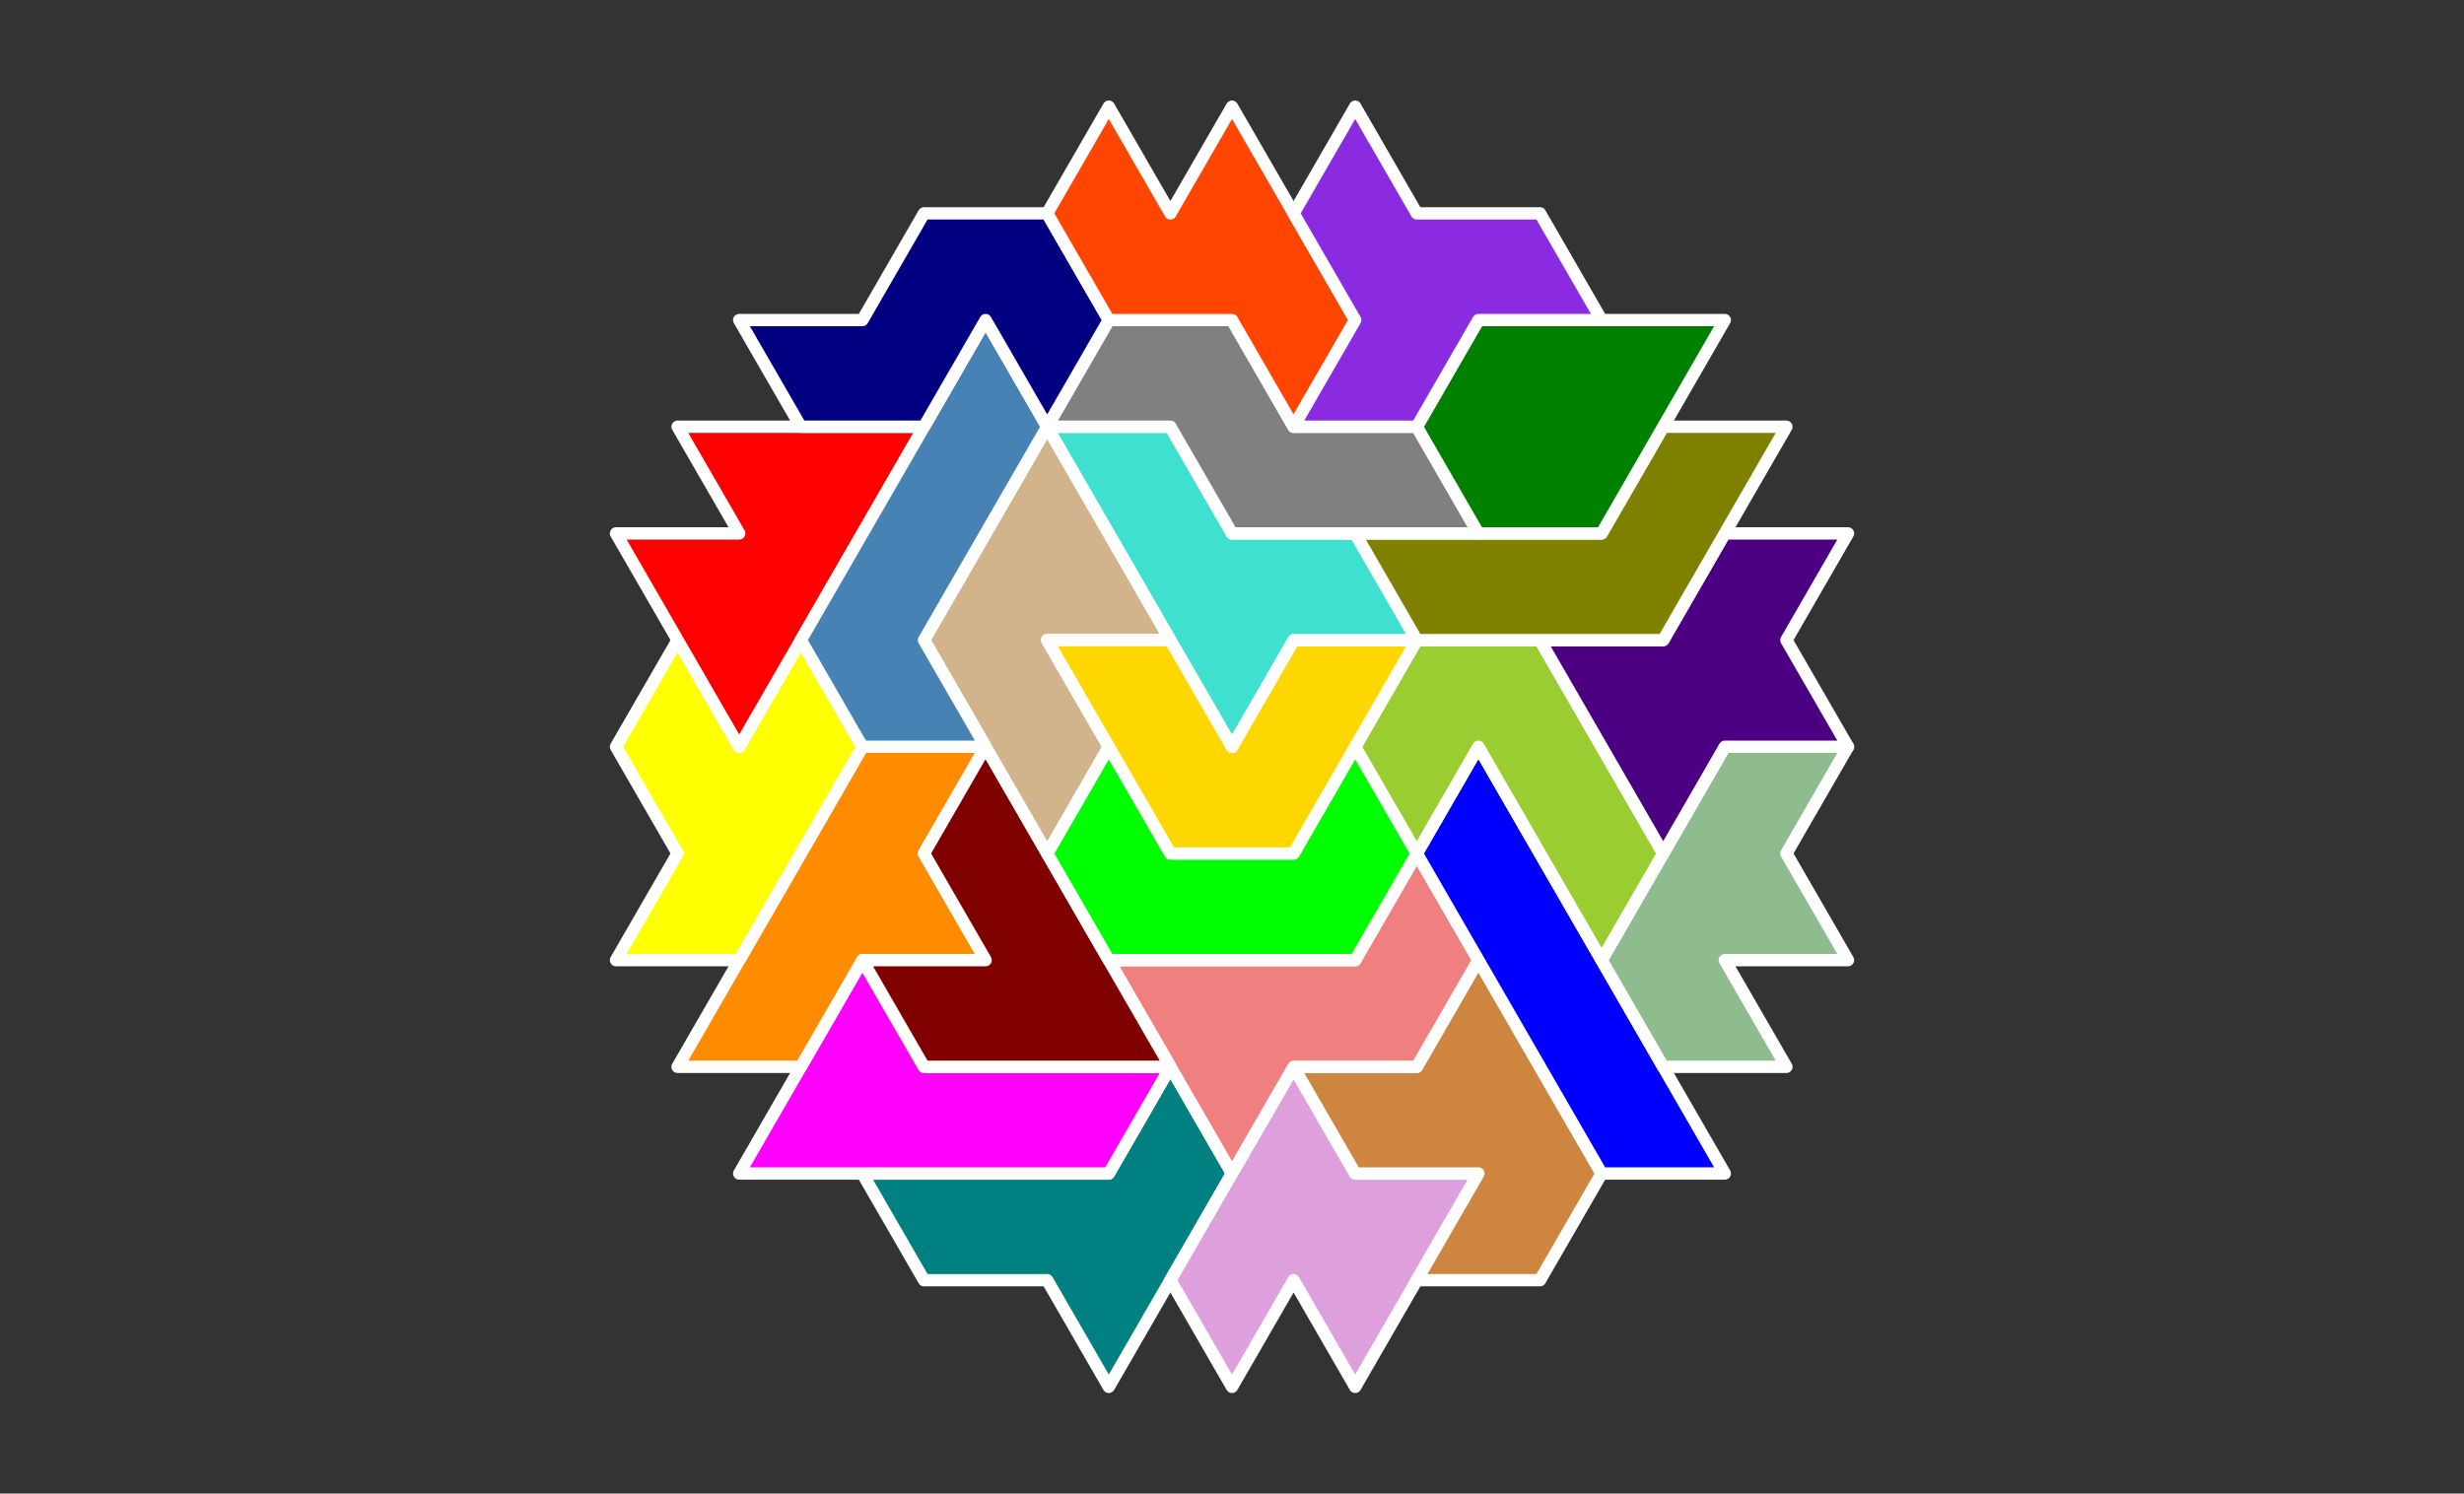 <?xml version="1.0" standalone="no"?>
<!-- Created by Polyform Puzzler (http://puzzler.sourceforge.net/) -->
<svg width="200.000" height="121.244"
     viewBox="0 0 200.000 121.244"
     xmlns="http://www.w3.org/2000/svg"
     xmlns:xlink="http://www.w3.org/1999/xlink">
<rect x="0" y="0" width="200.000" height="121.244" fill="#333333" stroke="none"/>
<g>
<polygon fill="teal" stroke="white"
         stroke-width="1" stroke-linejoin="round"
         points="85.000,103.923 90.000,112.583 100.000,95.263 95.000,86.603 90.000,95.263 70.000,95.263 75.000,103.923">
<desc>T7</desc>
</polygon>
<polygon fill="plum" stroke="white"
         stroke-width="1" stroke-linejoin="round"
         points="95.000,103.923 100.000,112.583 105.000,103.923 110.000,112.583 120.000,95.263 110.000,95.263 105.000,86.603">
<desc>B7</desc>
</polygon>
<polygon fill="peru" stroke="white"
         stroke-width="1" stroke-linejoin="round"
         points="115.000,103.923 125.000,103.923 130.000,95.263 120.000,77.942 115.000,86.603 105.000,86.603 110.000,95.263 120.000,95.263">
<desc>A7</desc>
</polygon>
<polygon fill="magenta" stroke="white"
         stroke-width="1" stroke-linejoin="round"
         points="60.000,95.263 90.000,95.263 95.000,86.603 75.000,86.603 70.000,77.942">
<desc>P7</desc>
</polygon>
<polygon fill="lightcoral" stroke="white"
         stroke-width="1" stroke-linejoin="round"
         points="95.000,86.603 100.000,95.263 105.000,86.603 115.000,86.603 120.000,77.942 115.000,69.282 110.000,77.942 90.000,77.942">
<desc>Q7</desc>
</polygon>
<polygon fill="blue" stroke="white"
         stroke-width="1" stroke-linejoin="round"
         points="125.000,86.603 130.000,95.263 140.000,95.263 120.000,60.622 115.000,69.282">
<desc>I7</desc>
</polygon>
<polygon fill="darkorange" stroke="white"
         stroke-width="1" stroke-linejoin="round"
         points="55.000,86.603 65.000,86.603 70.000,77.942 80.000,77.942 75.000,69.282 80.000,60.622 70.000,60.622">
<desc>E7</desc>
</polygon>
<polygon fill="maroon" stroke="white"
         stroke-width="1" stroke-linejoin="round"
         points="70.000,77.942 75.000,86.603 95.000,86.603 80.000,60.622 75.000,69.282 80.000,77.942">
<desc>G7</desc>
</polygon>
<polygon fill="darkseagreen" stroke="white"
         stroke-width="1" stroke-linejoin="round"
         points="130.000,77.942 135.000,86.603 145.000,86.603 140.000,77.942 150.000,77.942 145.000,69.282 150.000,60.622 140.000,60.622">
<desc>F7</desc>
</polygon>
<polygon fill="yellow" stroke="white"
         stroke-width="1" stroke-linejoin="round"
         points="50.000,77.942 60.000,77.942 70.000,60.622 65.000,51.962 60.000,60.622 55.000,51.962 50.000,60.622 55.000,69.282">
<desc>Y7</desc>
</polygon>
<polygon fill="lime" stroke="white"
         stroke-width="1" stroke-linejoin="round"
         points="85.000,69.282 90.000,77.942 110.000,77.942 115.000,69.282 110.000,60.622 105.000,69.282 95.000,69.282 90.000,60.622">
<desc>C7</desc>
</polygon>
<polygon fill="yellowgreen" stroke="white"
         stroke-width="1" stroke-linejoin="round"
         points="125.000,69.282 130.000,77.942 135.000,69.282 125.000,51.962 115.000,51.962 110.000,60.622 115.000,69.282 120.000,60.622">
<desc>J7</desc>
</polygon>
<polygon fill="tan" stroke="white"
         stroke-width="1" stroke-linejoin="round"
         points="80.000,60.622 85.000,69.282 90.000,60.622 85.000,51.962 95.000,51.962 85.000,34.641 75.000,51.962">
<desc>U7</desc>
</polygon>
<polygon fill="gold" stroke="white"
         stroke-width="1" stroke-linejoin="round"
         points="90.000,60.622 95.000,69.282 105.000,69.282 115.000,51.962 105.000,51.962 100.000,60.622 95.000,51.962 85.000,51.962">
<desc>V7</desc>
</polygon>
<polygon fill="indigo" stroke="white"
         stroke-width="1" stroke-linejoin="round"
         points="130.000,60.622 135.000,69.282 140.000,60.622 150.000,60.622 145.000,51.962 150.000,43.301 140.000,43.301 135.000,51.962 125.000,51.962">
<desc>X7</desc>
</polygon>
<polygon fill="red" stroke="white"
         stroke-width="1" stroke-linejoin="round"
         points="55.000,51.962 60.000,60.622 75.000,34.641 55.000,34.641 60.000,43.301 50.000,43.301">
<desc>M7</desc>
</polygon>
<polygon fill="steelblue" stroke="white"
         stroke-width="1" stroke-linejoin="round"
         points="65.000,51.962 70.000,60.622 80.000,60.622 75.000,51.962 85.000,34.641 80.000,25.981">
<desc>L7</desc>
</polygon>
<polygon fill="turquoise" stroke="white"
         stroke-width="1" stroke-linejoin="round"
         points="95.000,51.962 100.000,60.622 105.000,51.962 115.000,51.962 110.000,43.301 100.000,43.301 95.000,34.641 85.000,34.641">
<desc>H7</desc>
</polygon>
<polygon fill="olive" stroke="white"
         stroke-width="1" stroke-linejoin="round"
         points="110.000,43.301 115.000,51.962 135.000,51.962 145.000,34.641 135.000,34.641 130.000,43.301">
<desc>R7</desc>
</polygon>
<polygon fill="gray" stroke="white"
         stroke-width="1" stroke-linejoin="round"
         points="95.000,34.641 100.000,43.301 120.000,43.301 115.000,34.641 105.000,34.641 100.000,25.981 90.000,25.981 85.000,34.641">
<desc>N7</desc>
</polygon>
<polygon fill="green" stroke="white"
         stroke-width="1" stroke-linejoin="round"
         points="115.000,34.641 120.000,43.301 130.000,43.301 140.000,25.981 120.000,25.981">
<desc>D7</desc>
</polygon>
<polygon fill="navy" stroke="white"
         stroke-width="1" stroke-linejoin="round"
         points="60.000,25.981 65.000,34.641 75.000,34.641 80.000,25.981 85.000,34.641 90.000,25.981 85.000,17.321 75.000,17.321 70.000,25.981">
<desc>S7</desc>
</polygon>
<polygon fill="orangered" stroke="white"
         stroke-width="1" stroke-linejoin="round"
         points="100.000,25.981 105.000,34.641 110.000,25.981 100.000,8.660 95.000,17.321 90.000,8.660 85.000,17.321 90.000,25.981">
<desc>Z7</desc>
</polygon>
<polygon fill="blueviolet" stroke="white"
         stroke-width="1" stroke-linejoin="round"
         points="105.000,34.641 115.000,34.641 120.000,25.981 130.000,25.981 125.000,17.321 115.000,17.321 110.000,8.660 105.000,17.321 110.000,25.981">
<desc>W7</desc>
</polygon>
</g>
</svg>
